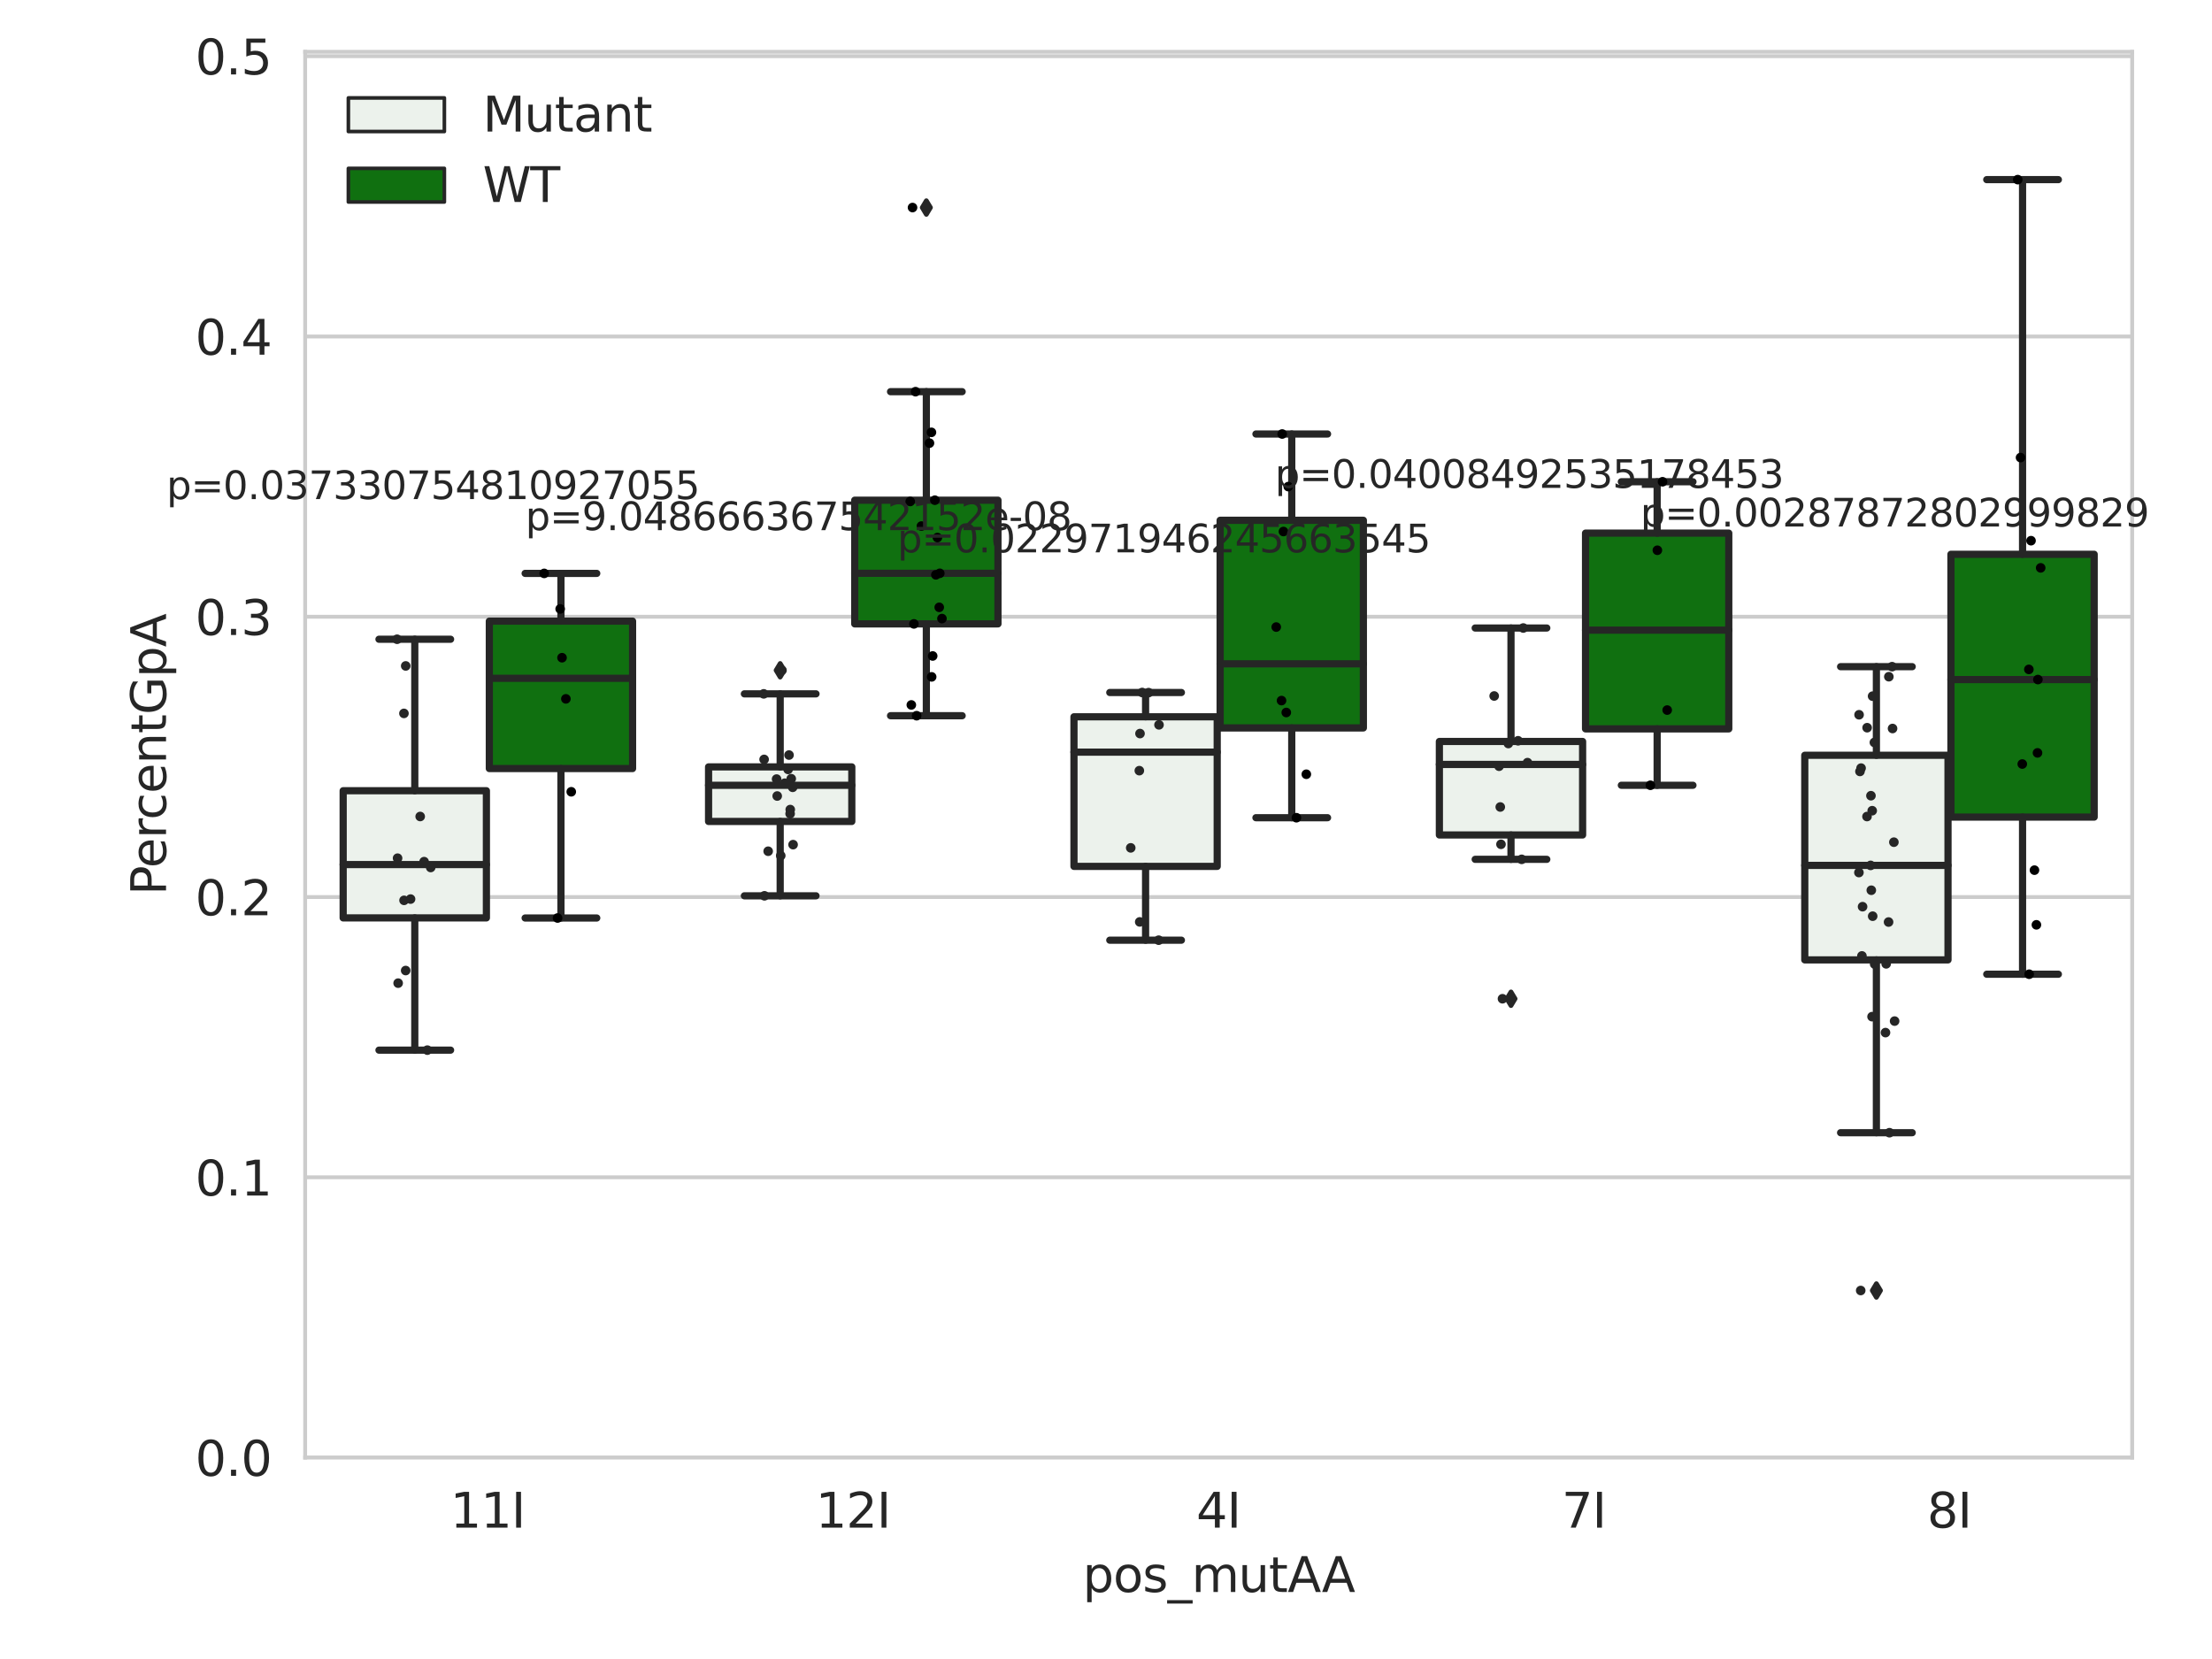 <?xml version="1.0" encoding="utf-8" standalone="no"?>
<!DOCTYPE svg PUBLIC "-//W3C//DTD SVG 1.1//EN"
  "http://www.w3.org/Graphics/SVG/1.1/DTD/svg11.dtd">
<svg xmlns:xlink="http://www.w3.org/1999/xlink" width="460.8pt" height="345.6pt" viewBox="0 0 460.8 345.6" xmlns="http://www.w3.org/2000/svg" version="1.1">
 <defs>
  <style type="text/css">*{stroke-linejoin: round; stroke-linecap: butt}</style>
 </defs>
 <g id="figure_1">
  <g id="patch_1">
   <path d="M 0 345.6 
L 460.8 345.6 
L 460.8 0 
L 0 0 
z
" style="fill: #ffffff"/>
  </g>
  <g id="axes_1">
   <g id="patch_2">
    <path d="M 63.571 303.64 
L 444.171 303.64 
L 444.171 10.8 
L 63.571 10.8 
z
" style="fill: #ffffff"/>
   </g>
   <g id="matplotlib.axis_1">
    <g id="xtick_1">
     <g id="text_1">
      <!-- 11I -->
      <g style="fill: #262626" transform="translate(93.794 318.238) scale(0.1 -0.1)">
       <defs>
        <path id="DejaVuSans-31" d="M 794 531 
L 1825 531 
L 1825 4091 
L 703 3866 
L 703 4441 
L 1819 4666 
L 2450 4666 
L 2450 531 
L 3481 531 
L 3481 0 
L 794 0 
L 794 531 
z
" transform="scale(0.016)"/>
        <path id="DejaVuSans-49" d="M 628 4666 
L 1259 4666 
L 1259 0 
L 628 0 
L 628 4666 
z
" transform="scale(0.016)"/>
       </defs>
       <use xlink:href="#DejaVuSans-31"/>
       <use xlink:href="#DejaVuSans-31" x="63.623"/>
       <use xlink:href="#DejaVuSans-49" x="127.246"/>
      </g>
     </g>
    </g>
    <g id="xtick_2">
     <g id="text_2">
      <!-- 12I -->
      <g style="fill: #262626" transform="translate(169.914 318.238) scale(0.1 -0.1)">
       <defs>
        <path id="DejaVuSans-32" d="M 1228 531 
L 3431 531 
L 3431 0 
L 469 0 
L 469 531 
Q 828 903 1448 1529 
Q 2069 2156 2228 2338 
Q 2531 2678 2651 2914 
Q 2772 3150 2772 3378 
Q 2772 3750 2511 3984 
Q 2250 4219 1831 4219 
Q 1534 4219 1204 4116 
Q 875 4013 500 3803 
L 500 4441 
Q 881 4594 1212 4672 
Q 1544 4750 1819 4750 
Q 2544 4750 2975 4387 
Q 3406 4025 3406 3419 
Q 3406 3131 3298 2873 
Q 3191 2616 2906 2266 
Q 2828 2175 2409 1742 
Q 1991 1309 1228 531 
z
" transform="scale(0.016)"/>
       </defs>
       <use xlink:href="#DejaVuSans-31"/>
       <use xlink:href="#DejaVuSans-32" x="63.623"/>
       <use xlink:href="#DejaVuSans-49" x="127.246"/>
      </g>
     </g>
    </g>
    <g id="xtick_3">
     <g id="text_3">
      <!-- 4I -->
      <g style="fill: #262626" transform="translate(249.215 318.238) scale(0.1 -0.1)">
       <defs>
        <path id="DejaVuSans-34" d="M 2419 4116 
L 825 1625 
L 2419 1625 
L 2419 4116 
z
M 2253 4666 
L 3047 4666 
L 3047 1625 
L 3713 1625 
L 3713 1100 
L 3047 1100 
L 3047 0 
L 2419 0 
L 2419 1100 
L 313 1100 
L 313 1709 
L 2253 4666 
z
" transform="scale(0.016)"/>
       </defs>
       <use xlink:href="#DejaVuSans-34"/>
       <use xlink:href="#DejaVuSans-49" x="63.623"/>
      </g>
     </g>
    </g>
    <g id="xtick_4">
     <g id="text_4">
      <!-- 7I -->
      <g style="fill: #262626" transform="translate(325.335 318.238) scale(0.1 -0.1)">
       <defs>
        <path id="DejaVuSans-37" d="M 525 4666 
L 3525 4666 
L 3525 4397 
L 1831 0 
L 1172 0 
L 2766 4134 
L 525 4134 
L 525 4666 
z
" transform="scale(0.016)"/>
       </defs>
       <use xlink:href="#DejaVuSans-37"/>
       <use xlink:href="#DejaVuSans-49" x="63.623"/>
      </g>
     </g>
    </g>
    <g id="xtick_5">
     <g id="text_5">
      <!-- 8I -->
      <g style="fill: #262626" transform="translate(401.455 318.238) scale(0.1 -0.1)">
       <defs>
        <path id="DejaVuSans-38" d="M 2034 2216 
Q 1584 2216 1326 1975 
Q 1069 1734 1069 1313 
Q 1069 891 1326 650 
Q 1584 409 2034 409 
Q 2484 409 2743 651 
Q 3003 894 3003 1313 
Q 3003 1734 2745 1975 
Q 2488 2216 2034 2216 
z
M 1403 2484 
Q 997 2584 770 2862 
Q 544 3141 544 3541 
Q 544 4100 942 4425 
Q 1341 4750 2034 4750 
Q 2731 4750 3128 4425 
Q 3525 4100 3525 3541 
Q 3525 3141 3298 2862 
Q 3072 2584 2669 2484 
Q 3125 2378 3379 2068 
Q 3634 1759 3634 1313 
Q 3634 634 3220 271 
Q 2806 -91 2034 -91 
Q 1263 -91 848 271 
Q 434 634 434 1313 
Q 434 1759 690 2068 
Q 947 2378 1403 2484 
z
M 1172 3481 
Q 1172 3119 1398 2916 
Q 1625 2713 2034 2713 
Q 2441 2713 2670 2916 
Q 2900 3119 2900 3481 
Q 2900 3844 2670 4047 
Q 2441 4250 2034 4250 
Q 1625 4250 1398 4047 
Q 1172 3844 1172 3481 
z
" transform="scale(0.016)"/>
       </defs>
       <use xlink:href="#DejaVuSans-38"/>
       <use xlink:href="#DejaVuSans-49" x="63.623"/>
      </g>
     </g>
    </g>
    <g id="text_6">
     <!-- pos_mutAA -->
     <g style="fill: #262626" transform="translate(225.555 331.638) scale(0.1 -0.1)">
      <defs>
       <path id="DejaVuSans-70" d="M 1159 525 
L 1159 -1331 
L 581 -1331 
L 581 3500 
L 1159 3500 
L 1159 2969 
Q 1341 3281 1617 3432 
Q 1894 3584 2278 3584 
Q 2916 3584 3314 3078 
Q 3713 2572 3713 1747 
Q 3713 922 3314 415 
Q 2916 -91 2278 -91 
Q 1894 -91 1617 61 
Q 1341 213 1159 525 
z
M 3116 1747 
Q 3116 2381 2855 2742 
Q 2594 3103 2138 3103 
Q 1681 3103 1420 2742 
Q 1159 2381 1159 1747 
Q 1159 1113 1420 752 
Q 1681 391 2138 391 
Q 2594 391 2855 752 
Q 3116 1113 3116 1747 
z
" transform="scale(0.016)"/>
       <path id="DejaVuSans-6f" d="M 1959 3097 
Q 1497 3097 1228 2736 
Q 959 2375 959 1747 
Q 959 1119 1226 758 
Q 1494 397 1959 397 
Q 2419 397 2687 759 
Q 2956 1122 2956 1747 
Q 2956 2369 2687 2733 
Q 2419 3097 1959 3097 
z
M 1959 3584 
Q 2709 3584 3137 3096 
Q 3566 2609 3566 1747 
Q 3566 888 3137 398 
Q 2709 -91 1959 -91 
Q 1206 -91 779 398 
Q 353 888 353 1747 
Q 353 2609 779 3096 
Q 1206 3584 1959 3584 
z
" transform="scale(0.016)"/>
       <path id="DejaVuSans-73" d="M 2834 3397 
L 2834 2853 
Q 2591 2978 2328 3040 
Q 2066 3103 1784 3103 
Q 1356 3103 1142 2972 
Q 928 2841 928 2578 
Q 928 2378 1081 2264 
Q 1234 2150 1697 2047 
L 1894 2003 
Q 2506 1872 2764 1633 
Q 3022 1394 3022 966 
Q 3022 478 2636 193 
Q 2250 -91 1575 -91 
Q 1294 -91 989 -36 
Q 684 19 347 128 
L 347 722 
Q 666 556 975 473 
Q 1284 391 1588 391 
Q 1994 391 2212 530 
Q 2431 669 2431 922 
Q 2431 1156 2273 1281 
Q 2116 1406 1581 1522 
L 1381 1569 
Q 847 1681 609 1914 
Q 372 2147 372 2553 
Q 372 3047 722 3315 
Q 1072 3584 1716 3584 
Q 2034 3584 2315 3537 
Q 2597 3491 2834 3397 
z
" transform="scale(0.016)"/>
       <path id="DejaVuSans-5f" d="M 3263 -1063 
L 3263 -1509 
L -63 -1509 
L -63 -1063 
L 3263 -1063 
z
" transform="scale(0.016)"/>
       <path id="DejaVuSans-6d" d="M 3328 2828 
Q 3544 3216 3844 3400 
Q 4144 3584 4550 3584 
Q 5097 3584 5394 3201 
Q 5691 2819 5691 2113 
L 5691 0 
L 5113 0 
L 5113 2094 
Q 5113 2597 4934 2840 
Q 4756 3084 4391 3084 
Q 3944 3084 3684 2787 
Q 3425 2491 3425 1978 
L 3425 0 
L 2847 0 
L 2847 2094 
Q 2847 2600 2669 2842 
Q 2491 3084 2119 3084 
Q 1678 3084 1418 2786 
Q 1159 2488 1159 1978 
L 1159 0 
L 581 0 
L 581 3500 
L 1159 3500 
L 1159 2956 
Q 1356 3278 1631 3431 
Q 1906 3584 2284 3584 
Q 2666 3584 2933 3390 
Q 3200 3197 3328 2828 
z
" transform="scale(0.016)"/>
       <path id="DejaVuSans-75" d="M 544 1381 
L 544 3500 
L 1119 3500 
L 1119 1403 
Q 1119 906 1312 657 
Q 1506 409 1894 409 
Q 2359 409 2629 706 
Q 2900 1003 2900 1516 
L 2900 3500 
L 3475 3500 
L 3475 0 
L 2900 0 
L 2900 538 
Q 2691 219 2414 64 
Q 2138 -91 1772 -91 
Q 1169 -91 856 284 
Q 544 659 544 1381 
z
M 1991 3584 
L 1991 3584 
z
" transform="scale(0.016)"/>
       <path id="DejaVuSans-74" d="M 1172 4494 
L 1172 3500 
L 2356 3500 
L 2356 3053 
L 1172 3053 
L 1172 1153 
Q 1172 725 1289 603 
Q 1406 481 1766 481 
L 2356 481 
L 2356 0 
L 1766 0 
Q 1100 0 847 248 
Q 594 497 594 1153 
L 594 3053 
L 172 3053 
L 172 3500 
L 594 3500 
L 594 4494 
L 1172 4494 
z
" transform="scale(0.016)"/>
       <path id="DejaVuSans-41" d="M 2188 4044 
L 1331 1722 
L 3047 1722 
L 2188 4044 
z
M 1831 4666 
L 2547 4666 
L 4325 0 
L 3669 0 
L 3244 1197 
L 1141 1197 
L 716 0 
L 50 0 
L 1831 4666 
z
" transform="scale(0.016)"/>
      </defs>
      <use xlink:href="#DejaVuSans-70"/>
      <use xlink:href="#DejaVuSans-6f" x="63.477"/>
      <use xlink:href="#DejaVuSans-73" x="124.658"/>
      <use xlink:href="#DejaVuSans-5f" x="176.758"/>
      <use xlink:href="#DejaVuSans-6d" x="226.758"/>
      <use xlink:href="#DejaVuSans-75" x="324.17"/>
      <use xlink:href="#DejaVuSans-74" x="387.549"/>
      <use xlink:href="#DejaVuSans-41" x="426.758"/>
      <use xlink:href="#DejaVuSans-41" x="497.916"/>
     </g>
    </g>
   </g>
   <g id="matplotlib.axis_2">
    <g id="ytick_1">
     <g id="line2d_1">
      <path d="M 63.571 303.64 
L 444.171 303.64 
" clip-path="url(#pc526b57f25)" style="fill: none; stroke: #cccccc; stroke-width: 0.8; stroke-linecap: round"/>
     </g>
     <g id="text_7">
      <!-- 0.0 -->
      <g style="fill: #262626" transform="translate(40.668 307.439) scale(0.1 -0.1)">
       <defs>
        <path id="DejaVuSans-30" d="M 2034 4250 
Q 1547 4250 1301 3770 
Q 1056 3291 1056 2328 
Q 1056 1369 1301 889 
Q 1547 409 2034 409 
Q 2525 409 2770 889 
Q 3016 1369 3016 2328 
Q 3016 3291 2770 3770 
Q 2525 4250 2034 4250 
z
M 2034 4750 
Q 2819 4750 3233 4129 
Q 3647 3509 3647 2328 
Q 3647 1150 3233 529 
Q 2819 -91 2034 -91 
Q 1250 -91 836 529 
Q 422 1150 422 2328 
Q 422 3509 836 4129 
Q 1250 4750 2034 4750 
z
" transform="scale(0.016)"/>
        <path id="DejaVuSans-2e" d="M 684 794 
L 1344 794 
L 1344 0 
L 684 0 
L 684 794 
z
" transform="scale(0.016)"/>
       </defs>
       <use xlink:href="#DejaVuSans-30"/>
       <use xlink:href="#DejaVuSans-2e" x="63.623"/>
       <use xlink:href="#DejaVuSans-30" x="95.41"/>
      </g>
     </g>
    </g>
    <g id="ytick_2">
     <g id="line2d_2">
      <path d="M 63.571 245.254 
L 444.171 245.254 
" clip-path="url(#pc526b57f25)" style="fill: none; stroke: #cccccc; stroke-width: 0.8; stroke-linecap: round"/>
     </g>
     <g id="text_8">
      <!-- 0.1 -->
      <g style="fill: #262626" transform="translate(40.668 249.053) scale(0.1 -0.1)">
       <use xlink:href="#DejaVuSans-30"/>
       <use xlink:href="#DejaVuSans-2e" x="63.623"/>
       <use xlink:href="#DejaVuSans-31" x="95.41"/>
      </g>
     </g>
    </g>
    <g id="ytick_3">
     <g id="line2d_3">
      <path d="M 63.571 186.867 
L 444.171 186.867 
" clip-path="url(#pc526b57f25)" style="fill: none; stroke: #cccccc; stroke-width: 0.8; stroke-linecap: round"/>
     </g>
     <g id="text_9">
      <!-- 0.2 -->
      <g style="fill: #262626" transform="translate(40.668 190.666) scale(0.1 -0.1)">
       <use xlink:href="#DejaVuSans-30"/>
       <use xlink:href="#DejaVuSans-2e" x="63.623"/>
       <use xlink:href="#DejaVuSans-32" x="95.41"/>
      </g>
     </g>
    </g>
    <g id="ytick_4">
     <g id="line2d_4">
      <path d="M 63.571 128.481 
L 444.171 128.481 
" clip-path="url(#pc526b57f25)" style="fill: none; stroke: #cccccc; stroke-width: 0.8; stroke-linecap: round"/>
     </g>
     <g id="text_10">
      <!-- 0.3 -->
      <g style="fill: #262626" transform="translate(40.668 132.28) scale(0.1 -0.1)">
       <defs>
        <path id="DejaVuSans-33" d="M 2597 2516 
Q 3050 2419 3304 2112 
Q 3559 1806 3559 1356 
Q 3559 666 3084 287 
Q 2609 -91 1734 -91 
Q 1441 -91 1130 -33 
Q 819 25 488 141 
L 488 750 
Q 750 597 1062 519 
Q 1375 441 1716 441 
Q 2309 441 2620 675 
Q 2931 909 2931 1356 
Q 2931 1769 2642 2001 
Q 2353 2234 1838 2234 
L 1294 2234 
L 1294 2753 
L 1863 2753 
Q 2328 2753 2575 2939 
Q 2822 3125 2822 3475 
Q 2822 3834 2567 4026 
Q 2313 4219 1838 4219 
Q 1578 4219 1281 4162 
Q 984 4106 628 3988 
L 628 4550 
Q 988 4650 1302 4700 
Q 1616 4750 1894 4750 
Q 2613 4750 3031 4423 
Q 3450 4097 3450 3541 
Q 3450 3153 3228 2886 
Q 3006 2619 2597 2516 
z
" transform="scale(0.016)"/>
       </defs>
       <use xlink:href="#DejaVuSans-30"/>
       <use xlink:href="#DejaVuSans-2e" x="63.623"/>
       <use xlink:href="#DejaVuSans-33" x="95.41"/>
      </g>
     </g>
    </g>
    <g id="ytick_5">
     <g id="line2d_5">
      <path d="M 63.571 70.094 
L 444.171 70.094 
" clip-path="url(#pc526b57f25)" style="fill: none; stroke: #cccccc; stroke-width: 0.8; stroke-linecap: round"/>
     </g>
     <g id="text_11">
      <!-- 0.4 -->
      <g style="fill: #262626" transform="translate(40.668 73.893) scale(0.1 -0.1)">
       <use xlink:href="#DejaVuSans-30"/>
       <use xlink:href="#DejaVuSans-2e" x="63.623"/>
       <use xlink:href="#DejaVuSans-34" x="95.41"/>
      </g>
     </g>
    </g>
    <g id="ytick_6">
     <g id="line2d_6">
      <path d="M 63.571 11.708 
L 444.171 11.708 
" clip-path="url(#pc526b57f25)" style="fill: none; stroke: #cccccc; stroke-width: 0.8; stroke-linecap: round"/>
     </g>
     <g id="text_12">
      <!-- 0.5 -->
      <g style="fill: #262626" transform="translate(40.668 15.507) scale(0.1 -0.1)">
       <defs>
        <path id="DejaVuSans-35" d="M 691 4666 
L 3169 4666 
L 3169 4134 
L 1269 4134 
L 1269 2991 
Q 1406 3038 1543 3061 
Q 1681 3084 1819 3084 
Q 2600 3084 3056 2656 
Q 3513 2228 3513 1497 
Q 3513 744 3044 326 
Q 2575 -91 1722 -91 
Q 1428 -91 1123 -41 
Q 819 9 494 109 
L 494 744 
Q 775 591 1075 516 
Q 1375 441 1709 441 
Q 2250 441 2565 725 
Q 2881 1009 2881 1497 
Q 2881 1984 2565 2268 
Q 2250 2553 1709 2553 
Q 1456 2553 1204 2497 
Q 953 2441 691 2322 
L 691 4666 
z
" transform="scale(0.016)"/>
       </defs>
       <use xlink:href="#DejaVuSans-30"/>
       <use xlink:href="#DejaVuSans-2e" x="63.623"/>
       <use xlink:href="#DejaVuSans-35" x="95.41"/>
      </g>
     </g>
    </g>
    <g id="text_13">
     <!-- PercentGpA -->
     <g style="fill: #262626" transform="translate(34.588 186.497) rotate(-90) scale(0.1 -0.1)">
      <defs>
       <path id="DejaVuSans-50" d="M 1259 4147 
L 1259 2394 
L 2053 2394 
Q 2494 2394 2734 2622 
Q 2975 2850 2975 3272 
Q 2975 3691 2734 3919 
Q 2494 4147 2053 4147 
L 1259 4147 
z
M 628 4666 
L 2053 4666 
Q 2838 4666 3239 4311 
Q 3641 3956 3641 3272 
Q 3641 2581 3239 2228 
Q 2838 1875 2053 1875 
L 1259 1875 
L 1259 0 
L 628 0 
L 628 4666 
z
" transform="scale(0.016)"/>
       <path id="DejaVuSans-65" d="M 3597 1894 
L 3597 1613 
L 953 1613 
Q 991 1019 1311 708 
Q 1631 397 2203 397 
Q 2534 397 2845 478 
Q 3156 559 3463 722 
L 3463 178 
Q 3153 47 2828 -22 
Q 2503 -91 2169 -91 
Q 1331 -91 842 396 
Q 353 884 353 1716 
Q 353 2575 817 3079 
Q 1281 3584 2069 3584 
Q 2775 3584 3186 3129 
Q 3597 2675 3597 1894 
z
M 3022 2063 
Q 3016 2534 2758 2815 
Q 2500 3097 2075 3097 
Q 1594 3097 1305 2825 
Q 1016 2553 972 2059 
L 3022 2063 
z
" transform="scale(0.016)"/>
       <path id="DejaVuSans-72" d="M 2631 2963 
Q 2534 3019 2420 3045 
Q 2306 3072 2169 3072 
Q 1681 3072 1420 2755 
Q 1159 2438 1159 1844 
L 1159 0 
L 581 0 
L 581 3500 
L 1159 3500 
L 1159 2956 
Q 1341 3275 1631 3429 
Q 1922 3584 2338 3584 
Q 2397 3584 2469 3576 
Q 2541 3569 2628 3553 
L 2631 2963 
z
" transform="scale(0.016)"/>
       <path id="DejaVuSans-63" d="M 3122 3366 
L 3122 2828 
Q 2878 2963 2633 3030 
Q 2388 3097 2138 3097 
Q 1578 3097 1268 2742 
Q 959 2388 959 1747 
Q 959 1106 1268 751 
Q 1578 397 2138 397 
Q 2388 397 2633 464 
Q 2878 531 3122 666 
L 3122 134 
Q 2881 22 2623 -34 
Q 2366 -91 2075 -91 
Q 1284 -91 818 406 
Q 353 903 353 1747 
Q 353 2603 823 3093 
Q 1294 3584 2113 3584 
Q 2378 3584 2631 3529 
Q 2884 3475 3122 3366 
z
" transform="scale(0.016)"/>
       <path id="DejaVuSans-6e" d="M 3513 2113 
L 3513 0 
L 2938 0 
L 2938 2094 
Q 2938 2591 2744 2837 
Q 2550 3084 2163 3084 
Q 1697 3084 1428 2787 
Q 1159 2491 1159 1978 
L 1159 0 
L 581 0 
L 581 3500 
L 1159 3500 
L 1159 2956 
Q 1366 3272 1645 3428 
Q 1925 3584 2291 3584 
Q 2894 3584 3203 3211 
Q 3513 2838 3513 2113 
z
" transform="scale(0.016)"/>
       <path id="DejaVuSans-47" d="M 3809 666 
L 3809 1919 
L 2778 1919 
L 2778 2438 
L 4434 2438 
L 4434 434 
Q 4069 175 3628 42 
Q 3188 -91 2688 -91 
Q 1594 -91 976 548 
Q 359 1188 359 2328 
Q 359 3472 976 4111 
Q 1594 4750 2688 4750 
Q 3144 4750 3555 4637 
Q 3966 4525 4313 4306 
L 4313 3634 
Q 3963 3931 3569 4081 
Q 3175 4231 2741 4231 
Q 1884 4231 1454 3753 
Q 1025 3275 1025 2328 
Q 1025 1384 1454 906 
Q 1884 428 2741 428 
Q 3075 428 3337 486 
Q 3600 544 3809 666 
z
" transform="scale(0.016)"/>
      </defs>
      <use xlink:href="#DejaVuSans-50"/>
      <use xlink:href="#DejaVuSans-65" x="56.678"/>
      <use xlink:href="#DejaVuSans-72" x="118.201"/>
      <use xlink:href="#DejaVuSans-63" x="157.064"/>
      <use xlink:href="#DejaVuSans-65" x="212.045"/>
      <use xlink:href="#DejaVuSans-6e" x="273.568"/>
      <use xlink:href="#DejaVuSans-74" x="336.947"/>
      <use xlink:href="#DejaVuSans-47" x="376.156"/>
      <use xlink:href="#DejaVuSans-70" x="453.646"/>
      <use xlink:href="#DejaVuSans-41" x="517.123"/>
     </g>
    </g>
   </g>
   <g id="patch_3">
    <path d="M 71.488 191.214 
L 101.327 191.214 
L 101.327 164.722 
L 71.488 164.722 
L 71.488 191.214 
z
" clip-path="url(#pc526b57f25)" style="fill: #ecf2ec; stroke: #262626; stroke-width: 1.5; stroke-linejoin: miter"/>
   </g>
   <g id="patch_4">
    <path d="M 101.936 160.103 
L 131.775 160.103 
L 131.775 129.392 
L 101.936 129.392 
L 101.936 160.103 
z
" clip-path="url(#pc526b57f25)" style="fill: #107010; stroke: #262626; stroke-width: 1.5; stroke-linejoin: miter"/>
   </g>
   <g id="patch_5">
    <path d="M 147.608 171.124 
L 177.447 171.124 
L 177.447 159.759 
L 147.608 159.759 
L 147.608 171.124 
z
" clip-path="url(#pc526b57f25)" style="fill: #ecf2ec; stroke: #262626; stroke-width: 1.5; stroke-linejoin: miter"/>
   </g>
   <g id="patch_6">
    <path d="M 178.056 129.967 
L 207.895 129.967 
L 207.895 104.199 
L 178.056 104.199 
L 178.056 129.967 
z
" clip-path="url(#pc526b57f25)" style="fill: #107010; stroke: #262626; stroke-width: 1.5; stroke-linejoin: miter"/>
   </g>
   <g id="patch_7">
    <path d="M 223.728 180.481 
L 253.567 180.481 
L 253.567 149.32 
L 223.728 149.32 
L 223.728 180.481 
z
" clip-path="url(#pc526b57f25)" style="fill: #ecf2ec; stroke: #262626; stroke-width: 1.5; stroke-linejoin: miter"/>
   </g>
   <g id="patch_8">
    <path d="M 254.176 151.641 
L 284.015 151.641 
L 284.015 108.386 
L 254.176 108.386 
L 254.176 151.641 
z
" clip-path="url(#pc526b57f25)" style="fill: #107010; stroke: #262626; stroke-width: 1.5; stroke-linejoin: miter"/>
   </g>
   <g id="patch_9">
    <path d="M 299.848 173.94 
L 329.687 173.94 
L 329.687 154.46 
L 299.848 154.46 
L 299.848 173.94 
z
" clip-path="url(#pc526b57f25)" style="fill: #ecf2ec; stroke: #262626; stroke-width: 1.5; stroke-linejoin: miter"/>
   </g>
   <g id="patch_10">
    <path d="M 330.296 151.837 
L 360.135 151.837 
L 360.135 111.061 
L 330.296 111.061 
L 330.296 151.837 
z
" clip-path="url(#pc526b57f25)" style="fill: #107010; stroke: #262626; stroke-width: 1.5; stroke-linejoin: miter"/>
   </g>
   <g id="patch_11">
    <path d="M 375.967 199.961 
L 405.806 199.961 
L 405.806 157.339 
L 375.967 157.339 
L 375.967 199.961 
z
" clip-path="url(#pc526b57f25)" style="fill: #ecf2ec; stroke: #262626; stroke-width: 1.5; stroke-linejoin: miter"/>
   </g>
   <g id="patch_12">
    <path d="M 406.415 170.215 
L 436.254 170.215 
L 436.254 115.466 
L 406.415 115.466 
L 406.415 170.215 
z
" clip-path="url(#pc526b57f25)" style="fill: #107010; stroke: #262626; stroke-width: 1.5; stroke-linejoin: miter"/>
   </g>
   <g id="patch_13">
    <path d="M 101.631 303.64 
L 101.631 303.64 
L 101.631 303.64 
L 101.631 303.64 
z
" clip-path="url(#pc526b57f25)" style="fill: #ecf2ec; stroke: #262626; stroke-width: 0.75; stroke-linejoin: miter"/>
   </g>
   <g id="patch_14">
    <path d="M 101.631 303.64 
L 101.631 303.64 
L 101.631 303.64 
L 101.631 303.64 
z
" clip-path="url(#pc526b57f25)" style="fill: #107010; stroke: #262626; stroke-width: 0.75; stroke-linejoin: miter"/>
   </g>
   <g id="PathCollection_1"/>
   <g id="PathCollection_2"/>
   <g id="line2d_7">
    <path d="M 86.407 191.214 
L 86.407 218.763 
" clip-path="url(#pc526b57f25)" style="fill: none; stroke: #262626; stroke-width: 1.5; stroke-linecap: round"/>
   </g>
   <g id="line2d_8">
    <path d="M 86.407 164.722 
L 86.407 133.167 
" clip-path="url(#pc526b57f25)" style="fill: none; stroke: #262626; stroke-width: 1.5; stroke-linecap: round"/>
   </g>
   <g id="line2d_9">
    <path d="M 78.947 218.763 
L 93.867 218.763 
" clip-path="url(#pc526b57f25)" style="fill: none; stroke: #262626; stroke-width: 1.5; stroke-linecap: round"/>
   </g>
   <g id="line2d_10">
    <path d="M 78.947 133.167 
L 93.867 133.167 
" clip-path="url(#pc526b57f25)" style="fill: none; stroke: #262626; stroke-width: 1.5; stroke-linecap: round"/>
   </g>
   <g id="line2d_11"/>
   <g id="line2d_12">
    <path d="M 116.855 160.103 
L 116.855 191.238 
" clip-path="url(#pc526b57f25)" style="fill: none; stroke: #262626; stroke-width: 1.5; stroke-linecap: round"/>
   </g>
   <g id="line2d_13">
    <path d="M 116.855 129.392 
L 116.855 119.447 
" clip-path="url(#pc526b57f25)" style="fill: none; stroke: #262626; stroke-width: 1.5; stroke-linecap: round"/>
   </g>
   <g id="line2d_14">
    <path d="M 109.395 191.238 
L 124.315 191.238 
" clip-path="url(#pc526b57f25)" style="fill: none; stroke: #262626; stroke-width: 1.5; stroke-linecap: round"/>
   </g>
   <g id="line2d_15">
    <path d="M 109.395 119.447 
L 124.315 119.447 
" clip-path="url(#pc526b57f25)" style="fill: none; stroke: #262626; stroke-width: 1.5; stroke-linecap: round"/>
   </g>
   <g id="line2d_16"/>
   <g id="line2d_17">
    <path d="M 162.527 171.124 
L 162.527 186.613 
" clip-path="url(#pc526b57f25)" style="fill: none; stroke: #262626; stroke-width: 1.5; stroke-linecap: round"/>
   </g>
   <g id="line2d_18">
    <path d="M 162.527 159.759 
L 162.527 144.543 
" clip-path="url(#pc526b57f25)" style="fill: none; stroke: #262626; stroke-width: 1.5; stroke-linecap: round"/>
   </g>
   <g id="line2d_19">
    <path d="M 155.067 186.613 
L 169.987 186.613 
" clip-path="url(#pc526b57f25)" style="fill: none; stroke: #262626; stroke-width: 1.5; stroke-linecap: round"/>
   </g>
   <g id="line2d_20">
    <path d="M 155.067 144.543 
L 169.987 144.543 
" clip-path="url(#pc526b57f25)" style="fill: none; stroke: #262626; stroke-width: 1.5; stroke-linecap: round"/>
   </g>
   <g id="line2d_21">
    <defs>
     <path id="mcdd91e65a7" d="M -0 1.414 
L 0.849 0 
L 0 -1.414 
L -0.849 -0 
z
" style="stroke: #262626; stroke-linejoin: miter"/>
    </defs>
    <g clip-path="url(#pc526b57f25)">
     <use xlink:href="#mcdd91e65a7" x="162.527" y="139.634" style="fill: #262626; stroke: #262626; stroke-linejoin: miter"/>
    </g>
   </g>
   <g id="line2d_22">
    <path d="M 192.975 129.967 
L 192.975 149.096 
" clip-path="url(#pc526b57f25)" style="fill: none; stroke: #262626; stroke-width: 1.5; stroke-linecap: round"/>
   </g>
   <g id="line2d_23">
    <path d="M 192.975 104.199 
L 192.975 81.593 
" clip-path="url(#pc526b57f25)" style="fill: none; stroke: #262626; stroke-width: 1.5; stroke-linecap: round"/>
   </g>
   <g id="line2d_24">
    <path d="M 185.515 149.096 
L 200.435 149.096 
" clip-path="url(#pc526b57f25)" style="fill: none; stroke: #262626; stroke-width: 1.5; stroke-linecap: round"/>
   </g>
   <g id="line2d_25">
    <path d="M 185.515 81.593 
L 200.435 81.593 
" clip-path="url(#pc526b57f25)" style="fill: none; stroke: #262626; stroke-width: 1.5; stroke-linecap: round"/>
   </g>
   <g id="line2d_26">
    <g clip-path="url(#pc526b57f25)">
     <use xlink:href="#mcdd91e65a7" x="192.975" y="43.237" style="fill: #262626; stroke: #262626; stroke-linejoin: miter"/>
    </g>
   </g>
   <g id="line2d_27">
    <path d="M 238.647 180.481 
L 238.647 195.859 
" clip-path="url(#pc526b57f25)" style="fill: none; stroke: #262626; stroke-width: 1.5; stroke-linecap: round"/>
   </g>
   <g id="line2d_28">
    <path d="M 238.647 149.32 
L 238.647 144.261 
" clip-path="url(#pc526b57f25)" style="fill: none; stroke: #262626; stroke-width: 1.5; stroke-linecap: round"/>
   </g>
   <g id="line2d_29">
    <path d="M 231.187 195.859 
L 246.107 195.859 
" clip-path="url(#pc526b57f25)" style="fill: none; stroke: #262626; stroke-width: 1.5; stroke-linecap: round"/>
   </g>
   <g id="line2d_30">
    <path d="M 231.187 144.261 
L 246.107 144.261 
" clip-path="url(#pc526b57f25)" style="fill: none; stroke: #262626; stroke-width: 1.5; stroke-linecap: round"/>
   </g>
   <g id="line2d_31"/>
   <g id="line2d_32">
    <path d="M 269.095 151.641 
L 269.095 170.343 
" clip-path="url(#pc526b57f25)" style="fill: none; stroke: #262626; stroke-width: 1.5; stroke-linecap: round"/>
   </g>
   <g id="line2d_33">
    <path d="M 269.095 108.386 
L 269.095 90.412 
" clip-path="url(#pc526b57f25)" style="fill: none; stroke: #262626; stroke-width: 1.5; stroke-linecap: round"/>
   </g>
   <g id="line2d_34">
    <path d="M 261.635 170.343 
L 276.555 170.343 
" clip-path="url(#pc526b57f25)" style="fill: none; stroke: #262626; stroke-width: 1.5; stroke-linecap: round"/>
   </g>
   <g id="line2d_35">
    <path d="M 261.635 90.412 
L 276.555 90.412 
" clip-path="url(#pc526b57f25)" style="fill: none; stroke: #262626; stroke-width: 1.5; stroke-linecap: round"/>
   </g>
   <g id="line2d_36"/>
   <g id="line2d_37">
    <path d="M 314.767 173.94 
L 314.767 179.016 
" clip-path="url(#pc526b57f25)" style="fill: none; stroke: #262626; stroke-width: 1.5; stroke-linecap: round"/>
   </g>
   <g id="line2d_38">
    <path d="M 314.767 154.46 
L 314.767 130.827 
" clip-path="url(#pc526b57f25)" style="fill: none; stroke: #262626; stroke-width: 1.5; stroke-linecap: round"/>
   </g>
   <g id="line2d_39">
    <path d="M 307.307 179.016 
L 322.227 179.016 
" clip-path="url(#pc526b57f25)" style="fill: none; stroke: #262626; stroke-width: 1.5; stroke-linecap: round"/>
   </g>
   <g id="line2d_40">
    <path d="M 307.307 130.827 
L 322.227 130.827 
" clip-path="url(#pc526b57f25)" style="fill: none; stroke: #262626; stroke-width: 1.5; stroke-linecap: round"/>
   </g>
   <g id="line2d_41">
    <g clip-path="url(#pc526b57f25)">
     <use xlink:href="#mcdd91e65a7" x="314.767" y="208.057" style="fill: #262626; stroke: #262626; stroke-linejoin: miter"/>
    </g>
   </g>
   <g id="line2d_42">
    <path d="M 345.215 151.837 
L 345.215 163.585 
" clip-path="url(#pc526b57f25)" style="fill: none; stroke: #262626; stroke-width: 1.5; stroke-linecap: round"/>
   </g>
   <g id="line2d_43">
    <path d="M 345.215 111.061 
L 345.215 100.359 
" clip-path="url(#pc526b57f25)" style="fill: none; stroke: #262626; stroke-width: 1.5; stroke-linecap: round"/>
   </g>
   <g id="line2d_44">
    <path d="M 337.755 163.585 
L 352.675 163.585 
" clip-path="url(#pc526b57f25)" style="fill: none; stroke: #262626; stroke-width: 1.5; stroke-linecap: round"/>
   </g>
   <g id="line2d_45">
    <path d="M 337.755 100.359 
L 352.675 100.359 
" clip-path="url(#pc526b57f25)" style="fill: none; stroke: #262626; stroke-width: 1.5; stroke-linecap: round"/>
   </g>
   <g id="line2d_46"/>
   <g id="line2d_47">
    <path d="M 390.887 199.961 
L 390.887 235.961 
" clip-path="url(#pc526b57f25)" style="fill: none; stroke: #262626; stroke-width: 1.5; stroke-linecap: round"/>
   </g>
   <g id="line2d_48">
    <path d="M 390.887 157.339 
L 390.887 138.879 
" clip-path="url(#pc526b57f25)" style="fill: none; stroke: #262626; stroke-width: 1.5; stroke-linecap: round"/>
   </g>
   <g id="line2d_49">
    <path d="M 383.427 235.961 
L 398.347 235.961 
" clip-path="url(#pc526b57f25)" style="fill: none; stroke: #262626; stroke-width: 1.5; stroke-linecap: round"/>
   </g>
   <g id="line2d_50">
    <path d="M 383.427 138.879 
L 398.347 138.879 
" clip-path="url(#pc526b57f25)" style="fill: none; stroke: #262626; stroke-width: 1.5; stroke-linecap: round"/>
   </g>
   <g id="line2d_51">
    <g clip-path="url(#pc526b57f25)">
     <use xlink:href="#mcdd91e65a7" x="390.887" y="268.836" style="fill: #262626; stroke: #262626; stroke-linejoin: miter"/>
    </g>
   </g>
   <g id="line2d_52">
    <path d="M 421.335 170.215 
L 421.335 202.948 
" clip-path="url(#pc526b57f25)" style="fill: none; stroke: #262626; stroke-width: 1.5; stroke-linecap: round"/>
   </g>
   <g id="line2d_53">
    <path d="M 421.335 115.466 
L 421.335 37.422 
" clip-path="url(#pc526b57f25)" style="fill: none; stroke: #262626; stroke-width: 1.5; stroke-linecap: round"/>
   </g>
   <g id="line2d_54">
    <path d="M 413.875 202.948 
L 428.795 202.948 
" clip-path="url(#pc526b57f25)" style="fill: none; stroke: #262626; stroke-width: 1.5; stroke-linecap: round"/>
   </g>
   <g id="line2d_55">
    <path d="M 413.875 37.422 
L 428.795 37.422 
" clip-path="url(#pc526b57f25)" style="fill: none; stroke: #262626; stroke-width: 1.5; stroke-linecap: round"/>
   </g>
   <g id="line2d_56"/>
   <g id="line2d_57">
    <path d="M 71.488 180.105 
L 101.327 180.105 
" clip-path="url(#pc526b57f25)" style="fill: none; stroke: #262626; stroke-width: 1.5; stroke-linecap: round"/>
   </g>
   <g id="line2d_58">
    <path d="M 101.936 141.3 
L 131.775 141.3 
" clip-path="url(#pc526b57f25)" style="fill: none; stroke: #262626; stroke-width: 1.5; stroke-linecap: round"/>
   </g>
   <g id="line2d_59">
    <path d="M 147.608 163.585 
L 177.447 163.585 
" clip-path="url(#pc526b57f25)" style="fill: none; stroke: #262626; stroke-width: 1.5; stroke-linecap: round"/>
   </g>
   <g id="line2d_60">
    <path d="M 178.056 119.43 
L 207.895 119.43 
" clip-path="url(#pc526b57f25)" style="fill: none; stroke: #262626; stroke-width: 1.5; stroke-linecap: round"/>
   </g>
   <g id="line2d_61">
    <path d="M 223.728 156.679 
L 253.567 156.679 
" clip-path="url(#pc526b57f25)" style="fill: none; stroke: #262626; stroke-width: 1.5; stroke-linecap: round"/>
   </g>
   <g id="line2d_62">
    <path d="M 254.176 138.287 
L 284.015 138.287 
" clip-path="url(#pc526b57f25)" style="fill: none; stroke: #262626; stroke-width: 1.5; stroke-linecap: round"/>
   </g>
   <g id="line2d_63">
    <path d="M 299.848 159.246 
L 329.687 159.246 
" clip-path="url(#pc526b57f25)" style="fill: none; stroke: #262626; stroke-width: 1.5; stroke-linecap: round"/>
   </g>
   <g id="line2d_64">
    <path d="M 330.296 131.275 
L 360.135 131.275 
" clip-path="url(#pc526b57f25)" style="fill: none; stroke: #262626; stroke-width: 1.5; stroke-linecap: round"/>
   </g>
   <g id="line2d_65">
    <path d="M 375.967 180.276 
L 405.806 180.276 
" clip-path="url(#pc526b57f25)" style="fill: none; stroke: #262626; stroke-width: 1.5; stroke-linecap: round"/>
   </g>
   <g id="line2d_66">
    <path d="M 406.415 141.565 
L 436.254 141.565 
" clip-path="url(#pc526b57f25)" style="fill: none; stroke: #262626; stroke-width: 1.5; stroke-linecap: round"/>
   </g>
   <g id="patch_15">
    <path d="M 63.571 303.64 
L 63.571 10.8 
" style="fill: none; stroke: #cccccc; stroke-width: 0.8; stroke-linejoin: miter; stroke-linecap: square"/>
   </g>
   <g id="patch_16">
    <path d="M 444.171 303.64 
L 444.171 10.8 
" style="fill: none; stroke: #cccccc; stroke-width: 0.8; stroke-linejoin: miter; stroke-linecap: square"/>
   </g>
   <g id="patch_17">
    <path d="M 63.571 303.64 
L 444.171 303.64 
" style="fill: none; stroke: #cccccc; stroke-width: 0.8; stroke-linejoin: miter; stroke-linecap: square"/>
   </g>
   <g id="patch_18">
    <path d="M 63.571 10.8 
L 444.171 10.8 
" style="fill: none; stroke: #cccccc; stroke-width: 0.8; stroke-linejoin: miter; stroke-linecap: square"/>
   </g>
   <g id="PathCollection_3">
    <defs>
     <path id="C0_0_51ac57f7df" d="M 0 1 
C 0.265 1 0.52 0.895 0.707 0.707 
C 0.895 0.52 1 0.265 1 -0 
C 1 -0.265 0.895 -0.52 0.707 -0.707 
C 0.52 -0.895 0.265 -1 0 -1 
C -0.265 -1 -0.52 -0.895 -0.707 -0.707 
C -0.895 -0.52 -1 -0.265 -1 0 
C -1 0.265 -0.895 0.52 -0.707 0.707 
C -0.52 0.895 -0.265 1 0 1 
z
"/>
    </defs>
    <g clip-path="url(#pc526b57f25)">
     <use xlink:href="#C0_0_51ac57f7df" x="82.822" y="178.775" style="fill: #262626"/>
    </g>
    <g clip-path="url(#pc526b57f25)">
     <use xlink:href="#C0_0_51ac57f7df" x="85.527" y="187.294" style="fill: #262626"/>
    </g>
    <g clip-path="url(#pc526b57f25)">
     <use xlink:href="#C0_0_51ac57f7df" x="84.149" y="148.614" style="fill: #262626"/>
    </g>
    <g clip-path="url(#pc526b57f25)">
     <use xlink:href="#C0_0_51ac57f7df" x="84.509" y="202.18" style="fill: #262626"/>
    </g>
    <g clip-path="url(#pc526b57f25)">
     <use xlink:href="#C0_0_51ac57f7df" x="88.35" y="179.497" style="fill: #262626"/>
    </g>
    <g clip-path="url(#pc526b57f25)">
     <use xlink:href="#C0_0_51ac57f7df" x="82.941" y="204.808" style="fill: #262626"/>
    </g>
    <g clip-path="url(#pc526b57f25)">
     <use xlink:href="#C0_0_51ac57f7df" x="84.173" y="187.558" style="fill: #262626"/>
    </g>
    <g clip-path="url(#pc526b57f25)">
     <use xlink:href="#C0_0_51ac57f7df" x="82.724" y="133.167" style="fill: #262626"/>
    </g>
    <g clip-path="url(#pc526b57f25)">
     <use xlink:href="#C0_0_51ac57f7df" x="89.027" y="218.763" style="fill: #262626"/>
    </g>
    <g clip-path="url(#pc526b57f25)">
     <use xlink:href="#C0_0_51ac57f7df" x="89.724" y="180.713" style="fill: #262626"/>
    </g>
    <g clip-path="url(#pc526b57f25)">
     <use xlink:href="#C0_0_51ac57f7df" x="87.533" y="170.091" style="fill: #262626"/>
    </g>
    <g clip-path="url(#pc526b57f25)">
     <use xlink:href="#C0_0_51ac57f7df" x="84.519" y="138.723" style="fill: #262626"/>
    </g>
   </g>
   <g id="PathCollection_4">
    <defs>
     <path id="C1_0_ddcac2da36" d="M 0 1 
C 0.265 1 0.52 0.895 0.707 0.707 
C 0.895 0.52 1 0.265 1 -0 
C 1 -0.265 0.895 -0.52 0.707 -0.707 
C 0.52 -0.895 0.265 -1 0 -1 
C -0.265 -1 -0.52 -0.895 -0.707 -0.707 
C -0.895 -0.52 -1 -0.265 -1 0 
C -1 0.265 -0.895 0.52 -0.707 0.707 
C -0.52 0.895 -0.265 1 0 1 
z
"/>
    </defs>
    <g clip-path="url(#pc526b57f25)">
     <use xlink:href="#C1_0_ddcac2da36" x="116.155" y="191.238"/>
    </g>
    <g clip-path="url(#pc526b57f25)">
     <use xlink:href="#C1_0_ddcac2da36" x="117.885" y="145.585"/>
    </g>
    <g clip-path="url(#pc526b57f25)">
     <use xlink:href="#C1_0_ddcac2da36" x="119.003" y="164.942"/>
    </g>
    <g clip-path="url(#pc526b57f25)">
     <use xlink:href="#C1_0_ddcac2da36" x="117.08" y="137.014"/>
    </g>
    <g clip-path="url(#pc526b57f25)">
     <use xlink:href="#C1_0_ddcac2da36" x="113.365" y="119.447"/>
    </g>
    <g clip-path="url(#pc526b57f25)">
     <use xlink:href="#C1_0_ddcac2da36" x="116.694" y="126.851"/>
    </g>
   </g>
   <g id="PathCollection_5">
    <defs>
     <path id="C2_0_5fc933b6db" d="M 0 1 
C 0.265 1 0.52 0.895 0.707 0.707 
C 0.895 0.52 1 0.265 1 -0 
C 1 -0.265 0.895 -0.52 0.707 -0.707 
C 0.52 -0.895 0.265 -1 0 -1 
C -0.265 -1 -0.52 -0.895 -0.707 -0.707 
C -0.895 -0.52 -1 -0.265 -1 0 
C -1 0.265 -0.895 0.52 -0.707 0.707 
C -0.52 0.895 -0.265 1 0 1 
z
"/>
    </defs>
    <g clip-path="url(#pc526b57f25)">
     <use xlink:href="#C2_0_5fc933b6db" x="164.179" y="160.279" style="fill: #262626"/>
    </g>
    <g clip-path="url(#pc526b57f25)">
     <use xlink:href="#C2_0_5fc933b6db" x="161.78" y="162.297" style="fill: #262626"/>
    </g>
    <g clip-path="url(#pc526b57f25)">
     <use xlink:href="#C2_0_5fc933b6db" x="165.128" y="164.011" style="fill: #262626"/>
    </g>
    <g clip-path="url(#pc526b57f25)">
     <use xlink:href="#C2_0_5fc933b6db" x="162.892" y="139.634" style="fill: #262626"/>
    </g>
    <g clip-path="url(#pc526b57f25)">
     <use xlink:href="#C2_0_5fc933b6db" x="164.368" y="157.291" style="fill: #262626"/>
    </g>
    <g clip-path="url(#pc526b57f25)">
     <use xlink:href="#C2_0_5fc933b6db" x="161.906" y="165.824" style="fill: #262626"/>
    </g>
    <g clip-path="url(#pc526b57f25)">
     <use xlink:href="#C2_0_5fc933b6db" x="162.644" y="178.251" style="fill: #262626"/>
    </g>
    <g clip-path="url(#pc526b57f25)">
     <use xlink:href="#C2_0_5fc933b6db" x="164.829" y="162.222" style="fill: #262626"/>
    </g>
    <g clip-path="url(#pc526b57f25)">
     <use xlink:href="#C2_0_5fc933b6db" x="164.597" y="169.514" style="fill: #262626"/>
    </g>
    <g clip-path="url(#pc526b57f25)">
     <use xlink:href="#C2_0_5fc933b6db" x="159.253" y="186.613" style="fill: #262626"/>
    </g>
    <g clip-path="url(#pc526b57f25)">
     <use xlink:href="#C2_0_5fc933b6db" x="159.18" y="158.199" style="fill: #262626"/>
    </g>
    <g clip-path="url(#pc526b57f25)">
     <use xlink:href="#C2_0_5fc933b6db" x="164.623" y="168.649" style="fill: #262626"/>
    </g>
    <g clip-path="url(#pc526b57f25)">
     <use xlink:href="#C2_0_5fc933b6db" x="160.025" y="177.327" style="fill: #262626"/>
    </g>
    <g clip-path="url(#pc526b57f25)">
     <use xlink:href="#C2_0_5fc933b6db" x="159.102" y="144.543" style="fill: #262626"/>
    </g>
    <g clip-path="url(#pc526b57f25)">
     <use xlink:href="#C2_0_5fc933b6db" x="165.215" y="175.955" style="fill: #262626"/>
    </g>
    <g clip-path="url(#pc526b57f25)">
     <use xlink:href="#C2_0_5fc933b6db" x="163.472" y="163.158" style="fill: #262626"/>
    </g>
   </g>
   <g id="PathCollection_6">
    <defs>
     <path id="C3_0_8aa0319549" d="M 0 1 
C 0.265 1 0.52 0.895 0.707 0.707 
C 0.895 0.52 1 0.265 1 -0 
C 1 -0.265 0.895 -0.52 0.707 -0.707 
C 0.52 -0.895 0.265 -1 0 -1 
C -0.265 -1 -0.52 -0.895 -0.707 -0.707 
C -0.895 -0.52 -1 -0.265 -1 0 
C -1 0.265 -0.895 0.52 -0.707 0.707 
C -0.52 0.895 -0.265 1 0 1 
z
"/>
    </defs>
    <g clip-path="url(#pc526b57f25)">
     <use xlink:href="#C3_0_8aa0319549" x="196.227" y="128.862"/>
    </g>
    <g clip-path="url(#pc526b57f25)">
     <use xlink:href="#C3_0_8aa0319549" x="194.038" y="90.065"/>
    </g>
    <g clip-path="url(#pc526b57f25)">
     <use xlink:href="#C3_0_8aa0319549" x="190.951" y="149.096"/>
    </g>
    <g clip-path="url(#pc526b57f25)">
     <use xlink:href="#C3_0_8aa0319549" x="194.749" y="104.199"/>
    </g>
    <g clip-path="url(#pc526b57f25)">
     <use xlink:href="#C3_0_8aa0319549" x="189.614" y="104.467"/>
    </g>
    <g clip-path="url(#pc526b57f25)">
     <use xlink:href="#C3_0_8aa0319549" x="191.947" y="109.589"/>
    </g>
    <g clip-path="url(#pc526b57f25)">
     <use xlink:href="#C3_0_8aa0319549" x="195.775" y="119.43"/>
    </g>
    <g clip-path="url(#pc526b57f25)">
     <use xlink:href="#C3_0_8aa0319549" x="189.847" y="146.85"/>
    </g>
    <g clip-path="url(#pc526b57f25)">
     <use xlink:href="#C3_0_8aa0319549" x="194.082" y="141.005"/>
    </g>
    <g clip-path="url(#pc526b57f25)">
     <use xlink:href="#C3_0_8aa0319549" x="190.097" y="43.237"/>
    </g>
    <g clip-path="url(#pc526b57f25)">
     <use xlink:href="#C3_0_8aa0319549" x="195.66" y="126.515"/>
    </g>
    <g clip-path="url(#pc526b57f25)">
     <use xlink:href="#C3_0_8aa0319549" x="194.295" y="136.652"/>
    </g>
    <g clip-path="url(#pc526b57f25)">
     <use xlink:href="#C3_0_8aa0319549" x="194.964" y="119.747"/>
    </g>
    <g clip-path="url(#pc526b57f25)">
     <use xlink:href="#C3_0_8aa0319549" x="195.282" y="111.986"/>
    </g>
    <g clip-path="url(#pc526b57f25)">
     <use xlink:href="#C3_0_8aa0319549" x="190.724" y="81.593"/>
    </g>
    <g clip-path="url(#pc526b57f25)">
     <use xlink:href="#C3_0_8aa0319549" x="193.625" y="92.312"/>
    </g>
    <g clip-path="url(#pc526b57f25)">
     <use xlink:href="#C3_0_8aa0319549" x="190.387" y="129.967"/>
    </g>
   </g>
   <g id="PathCollection_7">
    <defs>
     <path id="C4_0_1657c60ae2" d="M 0 1 
C 0.265 1 0.52 0.895 0.707 0.707 
C 0.895 0.52 1 0.265 1 -0 
C 1 -0.265 0.895 -0.52 0.707 -0.707 
C 0.52 -0.895 0.265 -1 0 -1 
C -0.265 -1 -0.52 -0.895 -0.707 -0.707 
C -0.895 -0.52 -1 -0.265 -1 0 
C -1 0.265 -0.895 0.52 -0.707 0.707 
C -0.52 0.895 -0.265 1 0 1 
z
"/>
    </defs>
    <g clip-path="url(#pc526b57f25)">
     <use xlink:href="#C4_0_1657c60ae2" x="235.553" y="176.625" style="fill: #262626"/>
    </g>
    <g clip-path="url(#pc526b57f25)">
     <use xlink:href="#C4_0_1657c60ae2" x="241.375" y="195.859" style="fill: #262626"/>
    </g>
    <g clip-path="url(#pc526b57f25)">
     <use xlink:href="#C4_0_1657c60ae2" x="237.344" y="160.543" style="fill: #262626"/>
    </g>
    <g clip-path="url(#pc526b57f25)">
     <use xlink:href="#C4_0_1657c60ae2" x="237.428" y="192.05" style="fill: #262626"/>
    </g>
    <g clip-path="url(#pc526b57f25)">
     <use xlink:href="#C4_0_1657c60ae2" x="239.272" y="144.289" style="fill: #262626"/>
    </g>
    <g clip-path="url(#pc526b57f25)">
     <use xlink:href="#C4_0_1657c60ae2" x="237.938" y="144.261" style="fill: #262626"/>
    </g>
    <g clip-path="url(#pc526b57f25)">
     <use xlink:href="#C4_0_1657c60ae2" x="237.485" y="152.815" style="fill: #262626"/>
    </g>
    <g clip-path="url(#pc526b57f25)">
     <use xlink:href="#C4_0_1657c60ae2" x="241.441" y="150.998" style="fill: #262626"/>
    </g>
   </g>
   <g id="PathCollection_8">
    <defs>
     <path id="C5_0_98d11327bc" d="M 0 1 
C 0.265 1 0.52 0.895 0.707 0.707 
C 0.895 0.52 1 0.265 1 -0 
C 1 -0.265 0.895 -0.52 0.707 -0.707 
C 0.52 -0.895 0.265 -1 0 -1 
C -0.265 -1 -0.52 -0.895 -0.707 -0.707 
C -0.895 -0.52 -1 -0.265 -1 0 
C -1 0.265 -0.895 0.52 -0.707 0.707 
C -0.52 0.895 -0.265 1 0 1 
z
"/>
    </defs>
    <g clip-path="url(#pc526b57f25)">
     <use xlink:href="#C5_0_98d11327bc" x="268.37" y="101.366"/>
    </g>
    <g clip-path="url(#pc526b57f25)">
     <use xlink:href="#C5_0_98d11327bc" x="270.066" y="170.343"/>
    </g>
    <g clip-path="url(#pc526b57f25)">
     <use xlink:href="#C5_0_98d11327bc" x="267.368" y="110.726"/>
    </g>
    <g clip-path="url(#pc526b57f25)">
     <use xlink:href="#C5_0_98d11327bc" x="267.955" y="148.425"/>
    </g>
    <g clip-path="url(#pc526b57f25)">
     <use xlink:href="#C5_0_98d11327bc" x="267.1" y="90.412"/>
    </g>
    <g clip-path="url(#pc526b57f25)">
     <use xlink:href="#C5_0_98d11327bc" x="272.132" y="161.29"/>
    </g>
    <g clip-path="url(#pc526b57f25)">
     <use xlink:href="#C5_0_98d11327bc" x="266.965" y="145.947"/>
    </g>
    <g clip-path="url(#pc526b57f25)">
     <use xlink:href="#C5_0_98d11327bc" x="265.863" y="130.627"/>
    </g>
   </g>
   <g id="PathCollection_9">
    <defs>
     <path id="C6_0_39df420299" d="M 0 1 
C 0.265 1 0.52 0.895 0.707 0.707 
C 0.895 0.52 1 0.265 1 -0 
C 1 -0.265 0.895 -0.52 0.707 -0.707 
C 0.52 -0.895 0.265 -1 0 -1 
C -0.265 -1 -0.52 -0.895 -0.707 -0.707 
C -0.895 -0.52 -1 -0.265 -1 0 
C -1 0.265 -0.895 0.52 -0.707 0.707 
C -0.52 0.895 -0.265 1 0 1 
z
"/>
    </defs>
    <g clip-path="url(#pc526b57f25)">
     <use xlink:href="#C6_0_39df420299" x="312.684" y="175.884" style="fill: #262626"/>
    </g>
    <g clip-path="url(#pc526b57f25)">
     <use xlink:href="#C6_0_39df420299" x="316.992" y="179.016" style="fill: #262626"/>
    </g>
    <g clip-path="url(#pc526b57f25)">
     <use xlink:href="#C6_0_39df420299" x="312.284" y="159.619" style="fill: #262626"/>
    </g>
    <g clip-path="url(#pc526b57f25)">
     <use xlink:href="#C6_0_39df420299" x="316.24" y="154.316" style="fill: #262626"/>
    </g>
    <g clip-path="url(#pc526b57f25)">
     <use xlink:href="#C6_0_39df420299" x="314.217" y="154.89" style="fill: #262626"/>
    </g>
    <g clip-path="url(#pc526b57f25)">
     <use xlink:href="#C6_0_39df420299" x="312.996" y="208.057" style="fill: #262626"/>
    </g>
    <g clip-path="url(#pc526b57f25)">
     <use xlink:href="#C6_0_39df420299" x="312.534" y="168.11" style="fill: #262626"/>
    </g>
    <g clip-path="url(#pc526b57f25)">
     <use xlink:href="#C6_0_39df420299" x="311.266" y="144.986" style="fill: #262626"/>
    </g>
    <g clip-path="url(#pc526b57f25)">
     <use xlink:href="#C6_0_39df420299" x="317.326" y="130.827" style="fill: #262626"/>
    </g>
    <g clip-path="url(#pc526b57f25)">
     <use xlink:href="#C6_0_39df420299" x="318.207" y="158.873" style="fill: #262626"/>
    </g>
   </g>
   <g id="PathCollection_10">
    <defs>
     <path id="C7_0_e65e0f93cf" d="M 0 1 
C 0.265 1 0.52 0.895 0.707 0.707 
C 0.895 0.52 1 0.265 1 -0 
C 1 -0.265 0.895 -0.52 0.707 -0.707 
C 0.52 -0.895 0.265 -1 0 -1 
C -0.265 -1 -0.52 -0.895 -0.707 -0.707 
C -0.895 -0.52 -1 -0.265 -1 0 
C -1 0.265 -0.895 0.52 -0.707 0.707 
C -0.52 0.895 -0.265 1 0 1 
z
"/>
    </defs>
    <g clip-path="url(#pc526b57f25)">
     <use xlink:href="#C7_0_e65e0f93cf" x="343.81" y="163.585"/>
    </g>
    <g clip-path="url(#pc526b57f25)">
     <use xlink:href="#C7_0_e65e0f93cf" x="346.336" y="100.359"/>
    </g>
    <g clip-path="url(#pc526b57f25)">
     <use xlink:href="#C7_0_e65e0f93cf" x="345.259" y="114.629"/>
    </g>
    <g clip-path="url(#pc526b57f25)">
     <use xlink:href="#C7_0_e65e0f93cf" x="347.306" y="147.921"/>
    </g>
   </g>
   <g id="PathCollection_11">
    <defs>
     <path id="C8_0_c804db126b" d="M 0 1 
C 0.265 1 0.52 0.895 0.707 0.707 
C 0.895 0.52 1 0.265 1 -0 
C 1 -0.265 0.895 -0.52 0.707 -0.707 
C 0.52 -0.895 0.265 -1 0 -1 
C -0.265 -1 -0.52 -0.895 -0.707 -0.707 
C -0.895 -0.52 -1 -0.265 -1 0 
C -1 0.265 -0.895 0.52 -0.707 0.707 
C -0.52 0.895 -0.265 1 0 1 
z
"/>
    </defs>
    <g clip-path="url(#pc526b57f25)">
     <use xlink:href="#C8_0_c804db126b" x="392.925" y="200.785" style="fill: #262626"/>
    </g>
    <g clip-path="url(#pc526b57f25)">
     <use xlink:href="#C8_0_c804db126b" x="394.681" y="212.714" style="fill: #262626"/>
    </g>
    <g clip-path="url(#pc526b57f25)">
     <use xlink:href="#C8_0_c804db126b" x="387.62" y="268.836" style="fill: #262626"/>
    </g>
    <g clip-path="url(#pc526b57f25)">
     <use xlink:href="#C8_0_c804db126b" x="387.28" y="148.898" style="fill: #262626"/>
    </g>
    <g clip-path="url(#pc526b57f25)">
     <use xlink:href="#C8_0_c804db126b" x="394.53" y="175.441" style="fill: #262626"/>
    </g>
    <g clip-path="url(#pc526b57f25)">
     <use xlink:href="#C8_0_c804db126b" x="394.253" y="151.761" style="fill: #262626"/>
    </g>
    <g clip-path="url(#pc526b57f25)">
     <use xlink:href="#C8_0_c804db126b" x="387.463" y="160.704" style="fill: #262626"/>
    </g>
    <g clip-path="url(#pc526b57f25)">
     <use xlink:href="#C8_0_c804db126b" x="390.096" y="145.023" style="fill: #262626"/>
    </g>
    <g clip-path="url(#pc526b57f25)">
     <use xlink:href="#C8_0_c804db126b" x="388.008" y="188.88" style="fill: #262626"/>
    </g>
    <g clip-path="url(#pc526b57f25)">
     <use xlink:href="#C8_0_c804db126b" x="389.826" y="185.453" style="fill: #262626"/>
    </g>
    <g clip-path="url(#pc526b57f25)">
     <use xlink:href="#C8_0_c804db126b" x="393.609" y="235.961" style="fill: #262626"/>
    </g>
    <g clip-path="url(#pc526b57f25)">
     <use xlink:href="#C8_0_c804db126b" x="390.014" y="168.884" style="fill: #262626"/>
    </g>
    <g clip-path="url(#pc526b57f25)">
     <use xlink:href="#C8_0_c804db126b" x="394.152" y="138.879" style="fill: #262626"/>
    </g>
    <g clip-path="url(#pc526b57f25)">
     <use xlink:href="#C8_0_c804db126b" x="389.752" y="165.761" style="fill: #262626"/>
    </g>
    <g clip-path="url(#pc526b57f25)">
     <use xlink:href="#C8_0_c804db126b" x="387.247" y="181.767" style="fill: #262626"/>
    </g>
    <g clip-path="url(#pc526b57f25)">
     <use xlink:href="#C8_0_c804db126b" x="390.47" y="154.666" style="fill: #262626"/>
    </g>
    <g clip-path="url(#pc526b57f25)">
     <use xlink:href="#C8_0_c804db126b" x="393.481" y="140.971" style="fill: #262626"/>
    </g>
    <g clip-path="url(#pc526b57f25)">
     <use xlink:href="#C8_0_c804db126b" x="389.683" y="180.276" style="fill: #262626"/>
    </g>
    <g clip-path="url(#pc526b57f25)">
     <use xlink:href="#C8_0_c804db126b" x="387.874" y="199.136" style="fill: #262626"/>
    </g>
    <g clip-path="url(#pc526b57f25)">
     <use xlink:href="#C8_0_c804db126b" x="387.697" y="160.012" style="fill: #262626"/>
    </g>
    <g clip-path="url(#pc526b57f25)">
     <use xlink:href="#C8_0_c804db126b" x="393.423" y="192.078" style="fill: #262626"/>
    </g>
    <g clip-path="url(#pc526b57f25)">
     <use xlink:href="#C8_0_c804db126b" x="390.526" y="200.835" style="fill: #262626"/>
    </g>
    <g clip-path="url(#pc526b57f25)">
     <use xlink:href="#C8_0_c804db126b" x="388.932" y="170.099" style="fill: #262626"/>
    </g>
    <g clip-path="url(#pc526b57f25)">
     <use xlink:href="#C8_0_c804db126b" x="392.783" y="215.108" style="fill: #262626"/>
    </g>
    <g clip-path="url(#pc526b57f25)">
     <use xlink:href="#C8_0_c804db126b" x="390.113" y="190.86" style="fill: #262626"/>
    </g>
    <g clip-path="url(#pc526b57f25)">
     <use xlink:href="#C8_0_c804db126b" x="389.983" y="211.788" style="fill: #262626"/>
    </g>
    <g clip-path="url(#pc526b57f25)">
     <use xlink:href="#C8_0_c804db126b" x="388.955" y="151.592" style="fill: #262626"/>
    </g>
   </g>
   <g id="PathCollection_12">
    <defs>
     <path id="C9_0_75d446c9e6" d="M 0 1 
C 0.265 1 0.52 0.895 0.707 0.707 
C 0.895 0.52 1 0.265 1 -0 
C 1 -0.265 0.895 -0.52 0.707 -0.707 
C 0.52 -0.895 0.265 -1 0 -1 
C -0.265 -1 -0.52 -0.895 -0.707 -0.707 
C -0.895 -0.52 -1 -0.265 -1 0 
C -1 0.265 -0.895 0.52 -0.707 0.707 
C -0.52 0.895 -0.265 1 0 1 
z
"/>
    </defs>
    <g clip-path="url(#pc526b57f25)">
     <use xlink:href="#C9_0_75d446c9e6" x="420.333" y="37.422"/>
    </g>
    <g clip-path="url(#pc526b57f25)">
     <use xlink:href="#C9_0_75d446c9e6" x="422.713" y="202.948"/>
    </g>
    <g clip-path="url(#pc526b57f25)">
     <use xlink:href="#C9_0_75d446c9e6" x="420.917" y="95.32"/>
    </g>
    <g clip-path="url(#pc526b57f25)">
     <use xlink:href="#C9_0_75d446c9e6" x="423.815" y="181.268"/>
    </g>
    <g clip-path="url(#pc526b57f25)">
     <use xlink:href="#C9_0_75d446c9e6" x="421.278" y="159.162"/>
    </g>
    <g clip-path="url(#pc526b57f25)">
     <use xlink:href="#C9_0_75d446c9e6" x="424.45" y="156.839"/>
    </g>
    <g clip-path="url(#pc526b57f25)">
     <use xlink:href="#C9_0_75d446c9e6" x="424.534" y="141.565"/>
    </g>
    <g clip-path="url(#pc526b57f25)">
     <use xlink:href="#C9_0_75d446c9e6" x="422.649" y="139.449"/>
    </g>
    <g clip-path="url(#pc526b57f25)">
     <use xlink:href="#C9_0_75d446c9e6" x="425.111" y="118.297"/>
    </g>
    <g clip-path="url(#pc526b57f25)">
     <use xlink:href="#C9_0_75d446c9e6" x="423.099" y="112.636"/>
    </g>
    <g clip-path="url(#pc526b57f25)">
     <use xlink:href="#C9_0_75d446c9e6" x="424.221" y="192.656"/>
    </g>
   </g>
   <g id="text_14">
    <!-- 12 -->
    <g style="fill: #262626" transform="translate(90.213 -659.737) scale(0.1 -0.1)">
     <use xlink:href="#DejaVuSans-31"/>
     <use xlink:href="#DejaVuSans-32" x="63.623"/>
    </g>
   </g>
   <g id="text_15">
    <!-- p=0.037330754810927055 -->
    <g style="fill: #262626" transform="translate(34.696 103.974) scale(0.08 -0.08)">
     <defs>
      <path id="DejaVuSans-3d" d="M 678 2906 
L 4684 2906 
L 4684 2381 
L 678 2381 
L 678 2906 
z
M 678 1631 
L 4684 1631 
L 4684 1100 
L 678 1100 
L 678 1631 
z
" transform="scale(0.016)"/>
      <path id="DejaVuSans-39" d="M 703 97 
L 703 672 
Q 941 559 1184 500 
Q 1428 441 1663 441 
Q 2288 441 2617 861 
Q 2947 1281 2994 2138 
Q 2813 1869 2534 1725 
Q 2256 1581 1919 1581 
Q 1219 1581 811 2004 
Q 403 2428 403 3163 
Q 403 3881 828 4315 
Q 1253 4750 1959 4750 
Q 2769 4750 3195 4129 
Q 3622 3509 3622 2328 
Q 3622 1225 3098 567 
Q 2575 -91 1691 -91 
Q 1453 -91 1209 -44 
Q 966 3 703 97 
z
M 1959 2075 
Q 2384 2075 2632 2365 
Q 2881 2656 2881 3163 
Q 2881 3666 2632 3958 
Q 2384 4250 1959 4250 
Q 1534 4250 1286 3958 
Q 1038 3666 1038 3163 
Q 1038 2656 1286 2365 
Q 1534 2075 1959 2075 
z
" transform="scale(0.016)"/>
     </defs>
     <use xlink:href="#DejaVuSans-70"/>
     <use xlink:href="#DejaVuSans-3d" x="63.477"/>
     <use xlink:href="#DejaVuSans-30" x="147.266"/>
     <use xlink:href="#DejaVuSans-2e" x="210.889"/>
     <use xlink:href="#DejaVuSans-30" x="242.676"/>
     <use xlink:href="#DejaVuSans-33" x="306.299"/>
     <use xlink:href="#DejaVuSans-37" x="369.922"/>
     <use xlink:href="#DejaVuSans-33" x="433.545"/>
     <use xlink:href="#DejaVuSans-33" x="497.168"/>
     <use xlink:href="#DejaVuSans-30" x="560.791"/>
     <use xlink:href="#DejaVuSans-37" x="624.414"/>
     <use xlink:href="#DejaVuSans-35" x="688.037"/>
     <use xlink:href="#DejaVuSans-34" x="751.66"/>
     <use xlink:href="#DejaVuSans-38" x="815.283"/>
     <use xlink:href="#DejaVuSans-31" x="878.906"/>
     <use xlink:href="#DejaVuSans-30" x="942.529"/>
     <use xlink:href="#DejaVuSans-39" x="1006.152"/>
     <use xlink:href="#DejaVuSans-32" x="1069.775"/>
     <use xlink:href="#DejaVuSans-37" x="1133.398"/>
     <use xlink:href="#DejaVuSans-30" x="1197.021"/>
     <use xlink:href="#DejaVuSans-35" x="1260.645"/>
     <use xlink:href="#DejaVuSans-35" x="1324.268"/>
    </g>
   </g>
   <g id="text_16">
    <!-- 6 -->
    <g style="fill: #262626" transform="translate(113.049 -659.737) scale(0.1 -0.1)">
     <defs>
      <path id="DejaVuSans-36" d="M 2113 2584 
Q 1688 2584 1439 2293 
Q 1191 2003 1191 1497 
Q 1191 994 1439 701 
Q 1688 409 2113 409 
Q 2538 409 2786 701 
Q 3034 994 3034 1497 
Q 3034 2003 2786 2293 
Q 2538 2584 2113 2584 
z
M 3366 4563 
L 3366 3988 
Q 3128 4100 2886 4159 
Q 2644 4219 2406 4219 
Q 1781 4219 1451 3797 
Q 1122 3375 1075 2522 
Q 1259 2794 1537 2939 
Q 1816 3084 2150 3084 
Q 2853 3084 3261 2657 
Q 3669 2231 3669 1497 
Q 3669 778 3244 343 
Q 2819 -91 2113 -91 
Q 1303 -91 875 529 
Q 447 1150 447 2328 
Q 447 3434 972 4092 
Q 1497 4750 2381 4750 
Q 2619 4750 2861 4703 
Q 3103 4656 3366 4563 
z
" transform="scale(0.016)"/>
     </defs>
     <use xlink:href="#DejaVuSans-36"/>
    </g>
   </g>
   <g id="text_17">
    <!-- 16 -->
    <g style="fill: #262626" transform="translate(166.333 -659.737) scale(0.1 -0.1)">
     <use xlink:href="#DejaVuSans-31"/>
     <use xlink:href="#DejaVuSans-36" x="63.623"/>
    </g>
   </g>
   <g id="text_18">
    <!-- p=9.048666367542152e-08 -->
    <g style="fill: #262626" transform="translate(109.456 110.441) scale(0.08 -0.08)">
     <defs>
      <path id="DejaVuSans-2d" d="M 313 2009 
L 1997 2009 
L 1997 1497 
L 313 1497 
L 313 2009 
z
" transform="scale(0.016)"/>
     </defs>
     <use xlink:href="#DejaVuSans-70"/>
     <use xlink:href="#DejaVuSans-3d" x="63.477"/>
     <use xlink:href="#DejaVuSans-39" x="147.266"/>
     <use xlink:href="#DejaVuSans-2e" x="210.889"/>
     <use xlink:href="#DejaVuSans-30" x="242.676"/>
     <use xlink:href="#DejaVuSans-34" x="306.299"/>
     <use xlink:href="#DejaVuSans-38" x="369.922"/>
     <use xlink:href="#DejaVuSans-36" x="433.545"/>
     <use xlink:href="#DejaVuSans-36" x="497.168"/>
     <use xlink:href="#DejaVuSans-36" x="560.791"/>
     <use xlink:href="#DejaVuSans-33" x="624.414"/>
     <use xlink:href="#DejaVuSans-36" x="688.037"/>
     <use xlink:href="#DejaVuSans-37" x="751.66"/>
     <use xlink:href="#DejaVuSans-35" x="815.283"/>
     <use xlink:href="#DejaVuSans-34" x="878.906"/>
     <use xlink:href="#DejaVuSans-32" x="942.529"/>
     <use xlink:href="#DejaVuSans-31" x="1006.152"/>
     <use xlink:href="#DejaVuSans-35" x="1069.775"/>
     <use xlink:href="#DejaVuSans-32" x="1133.398"/>
     <use xlink:href="#DejaVuSans-65" x="1197.021"/>
     <use xlink:href="#DejaVuSans-2d" x="1258.545"/>
     <use xlink:href="#DejaVuSans-30" x="1294.629"/>
     <use xlink:href="#DejaVuSans-38" x="1358.252"/>
    </g>
   </g>
   <g id="text_19">
    <!-- 17 -->
    <g style="fill: #262626" transform="translate(189.169 -659.737) scale(0.1 -0.1)">
     <use xlink:href="#DejaVuSans-31"/>
     <use xlink:href="#DejaVuSans-37" x="63.623"/>
    </g>
   </g>
   <g id="text_20">
    <!-- 8 -->
    <g style="fill: #262626" transform="translate(242.453 -659.737) scale(0.1 -0.1)">
     <use xlink:href="#DejaVuSans-38"/>
    </g>
   </g>
   <g id="text_21">
    <!-- p=0.022971946245663545 -->
    <g style="fill: #262626" transform="translate(186.936 115.068) scale(0.08 -0.08)">
     <use xlink:href="#DejaVuSans-70"/>
     <use xlink:href="#DejaVuSans-3d" x="63.477"/>
     <use xlink:href="#DejaVuSans-30" x="147.266"/>
     <use xlink:href="#DejaVuSans-2e" x="210.889"/>
     <use xlink:href="#DejaVuSans-30" x="242.676"/>
     <use xlink:href="#DejaVuSans-32" x="306.299"/>
     <use xlink:href="#DejaVuSans-32" x="369.922"/>
     <use xlink:href="#DejaVuSans-39" x="433.545"/>
     <use xlink:href="#DejaVuSans-37" x="497.168"/>
     <use xlink:href="#DejaVuSans-31" x="560.791"/>
     <use xlink:href="#DejaVuSans-39" x="624.414"/>
     <use xlink:href="#DejaVuSans-34" x="688.037"/>
     <use xlink:href="#DejaVuSans-36" x="751.66"/>
     <use xlink:href="#DejaVuSans-32" x="815.283"/>
     <use xlink:href="#DejaVuSans-34" x="878.906"/>
     <use xlink:href="#DejaVuSans-35" x="942.529"/>
     <use xlink:href="#DejaVuSans-36" x="1006.152"/>
     <use xlink:href="#DejaVuSans-36" x="1069.775"/>
     <use xlink:href="#DejaVuSans-33" x="1133.398"/>
     <use xlink:href="#DejaVuSans-35" x="1197.021"/>
     <use xlink:href="#DejaVuSans-34" x="1260.645"/>
     <use xlink:href="#DejaVuSans-35" x="1324.268"/>
    </g>
   </g>
   <g id="text_22">
    <!-- 8 -->
    <g style="fill: #262626" transform="translate(265.289 -659.737) scale(0.1 -0.1)">
     <use xlink:href="#DejaVuSans-38"/>
    </g>
   </g>
   <g id="text_23">
    <!-- 10 -->
    <g style="fill: #262626" transform="translate(318.573 -659.737) scale(0.1 -0.1)">
     <use xlink:href="#DejaVuSans-31"/>
     <use xlink:href="#DejaVuSans-30" x="63.623"/>
    </g>
   </g>
   <g id="text_24">
    <!-- p=0.04008492535178453 -->
    <g style="fill: #262626" transform="translate(265.601 101.633) scale(0.08 -0.08)">
     <use xlink:href="#DejaVuSans-70"/>
     <use xlink:href="#DejaVuSans-3d" x="63.477"/>
     <use xlink:href="#DejaVuSans-30" x="147.266"/>
     <use xlink:href="#DejaVuSans-2e" x="210.889"/>
     <use xlink:href="#DejaVuSans-30" x="242.676"/>
     <use xlink:href="#DejaVuSans-34" x="306.299"/>
     <use xlink:href="#DejaVuSans-30" x="369.922"/>
     <use xlink:href="#DejaVuSans-30" x="433.545"/>
     <use xlink:href="#DejaVuSans-38" x="497.168"/>
     <use xlink:href="#DejaVuSans-34" x="560.791"/>
     <use xlink:href="#DejaVuSans-39" x="624.414"/>
     <use xlink:href="#DejaVuSans-32" x="688.037"/>
     <use xlink:href="#DejaVuSans-35" x="751.66"/>
     <use xlink:href="#DejaVuSans-33" x="815.283"/>
     <use xlink:href="#DejaVuSans-35" x="878.906"/>
     <use xlink:href="#DejaVuSans-31" x="942.529"/>
     <use xlink:href="#DejaVuSans-37" x="1006.152"/>
     <use xlink:href="#DejaVuSans-38" x="1069.775"/>
     <use xlink:href="#DejaVuSans-34" x="1133.398"/>
     <use xlink:href="#DejaVuSans-35" x="1197.021"/>
     <use xlink:href="#DejaVuSans-33" x="1260.645"/>
    </g>
   </g>
   <g id="text_25">
    <!-- 4 -->
    <g style="fill: #262626" transform="translate(341.409 -659.737) scale(0.1 -0.1)">
     <use xlink:href="#DejaVuSans-34"/>
    </g>
   </g>
   <g id="text_26">
    <!-- 27 -->
    <g style="fill: #262626" transform="translate(394.693 -659.737) scale(0.1 -0.1)">
     <use xlink:href="#DejaVuSans-32"/>
     <use xlink:href="#DejaVuSans-37" x="63.623"/>
    </g>
   </g>
   <g id="text_27">
    <!-- p=0.00287872802999829 -->
    <g style="fill: #262626" transform="translate(341.72 109.686) scale(0.08 -0.08)">
     <use xlink:href="#DejaVuSans-70"/>
     <use xlink:href="#DejaVuSans-3d" x="63.477"/>
     <use xlink:href="#DejaVuSans-30" x="147.266"/>
     <use xlink:href="#DejaVuSans-2e" x="210.889"/>
     <use xlink:href="#DejaVuSans-30" x="242.676"/>
     <use xlink:href="#DejaVuSans-30" x="306.299"/>
     <use xlink:href="#DejaVuSans-32" x="369.922"/>
     <use xlink:href="#DejaVuSans-38" x="433.545"/>
     <use xlink:href="#DejaVuSans-37" x="497.168"/>
     <use xlink:href="#DejaVuSans-38" x="560.791"/>
     <use xlink:href="#DejaVuSans-37" x="624.414"/>
     <use xlink:href="#DejaVuSans-32" x="688.037"/>
     <use xlink:href="#DejaVuSans-38" x="751.66"/>
     <use xlink:href="#DejaVuSans-30" x="815.283"/>
     <use xlink:href="#DejaVuSans-32" x="878.906"/>
     <use xlink:href="#DejaVuSans-39" x="942.529"/>
     <use xlink:href="#DejaVuSans-39" x="1006.152"/>
     <use xlink:href="#DejaVuSans-39" x="1069.775"/>
     <use xlink:href="#DejaVuSans-38" x="1133.398"/>
     <use xlink:href="#DejaVuSans-32" x="1197.021"/>
     <use xlink:href="#DejaVuSans-39" x="1260.645"/>
    </g>
   </g>
   <g id="text_28">
    <!-- 11 -->
    <g style="fill: #262626" transform="translate(417.529 -659.737) scale(0.1 -0.1)">
     <use xlink:href="#DejaVuSans-31"/>
     <use xlink:href="#DejaVuSans-31" x="63.623"/>
    </g>
   </g>
   <g id="legend_1">
    <g id="patch_19">
     <path d="M 72.571 27.398 
L 92.571 27.398 
L 92.571 20.398 
L 72.571 20.398 
z
" style="fill: #ecf2ec; stroke: #262626; stroke-width: 0.75; stroke-linejoin: miter"/>
    </g>
    <g id="text_29">
     <!-- Mutant -->
     <g style="fill: #262626" transform="translate(100.571 27.398) scale(0.1 -0.1)">
      <defs>
       <path id="DejaVuSans-4d" d="M 628 4666 
L 1569 4666 
L 2759 1491 
L 3956 4666 
L 4897 4666 
L 4897 0 
L 4281 0 
L 4281 4097 
L 3078 897 
L 2444 897 
L 1241 4097 
L 1241 0 
L 628 0 
L 628 4666 
z
" transform="scale(0.016)"/>
       <path id="DejaVuSans-61" d="M 2194 1759 
Q 1497 1759 1228 1600 
Q 959 1441 959 1056 
Q 959 750 1161 570 
Q 1363 391 1709 391 
Q 2188 391 2477 730 
Q 2766 1069 2766 1631 
L 2766 1759 
L 2194 1759 
z
M 3341 1997 
L 3341 0 
L 2766 0 
L 2766 531 
Q 2569 213 2275 61 
Q 1981 -91 1556 -91 
Q 1019 -91 701 211 
Q 384 513 384 1019 
Q 384 1609 779 1909 
Q 1175 2209 1959 2209 
L 2766 2209 
L 2766 2266 
Q 2766 2663 2505 2880 
Q 2244 3097 1772 3097 
Q 1472 3097 1187 3025 
Q 903 2953 641 2809 
L 641 3341 
Q 956 3463 1253 3523 
Q 1550 3584 1831 3584 
Q 2591 3584 2966 3190 
Q 3341 2797 3341 1997 
z
" transform="scale(0.016)"/>
      </defs>
      <use xlink:href="#DejaVuSans-4d"/>
      <use xlink:href="#DejaVuSans-75" x="86.279"/>
      <use xlink:href="#DejaVuSans-74" x="149.658"/>
      <use xlink:href="#DejaVuSans-61" x="188.867"/>
      <use xlink:href="#DejaVuSans-6e" x="250.146"/>
      <use xlink:href="#DejaVuSans-74" x="313.525"/>
     </g>
    </g>
    <g id="patch_20">
     <path d="M 72.571 42.077 
L 92.571 42.077 
L 92.571 35.077 
L 72.571 35.077 
z
" style="fill: #107010; stroke: #262626; stroke-width: 0.75; stroke-linejoin: miter"/>
    </g>
    <g id="text_30">
     <!-- WT -->
     <g style="fill: #262626" transform="translate(100.571 42.077) scale(0.1 -0.1)">
      <defs>
       <path id="DejaVuSans-57" d="M 213 4666 
L 850 4666 
L 1831 722 
L 2809 4666 
L 3519 4666 
L 4500 722 
L 5478 4666 
L 6119 4666 
L 4947 0 
L 4153 0 
L 3169 4050 
L 2175 0 
L 1381 0 
L 213 4666 
z
" transform="scale(0.016)"/>
       <path id="DejaVuSans-54" d="M -19 4666 
L 3928 4666 
L 3928 4134 
L 2272 4134 
L 2272 0 
L 1638 0 
L 1638 4134 
L -19 4134 
L -19 4666 
z
" transform="scale(0.016)"/>
      </defs>
      <use xlink:href="#DejaVuSans-57"/>
      <use xlink:href="#DejaVuSans-54" x="98.877"/>
     </g>
    </g>
   </g>
  </g>
 </g>
 <defs>
  <clipPath id="pc526b57f25">
   <rect x="63.571" y="10.8" width="380.6" height="292.84"/>
  </clipPath>
 </defs>
</svg>
